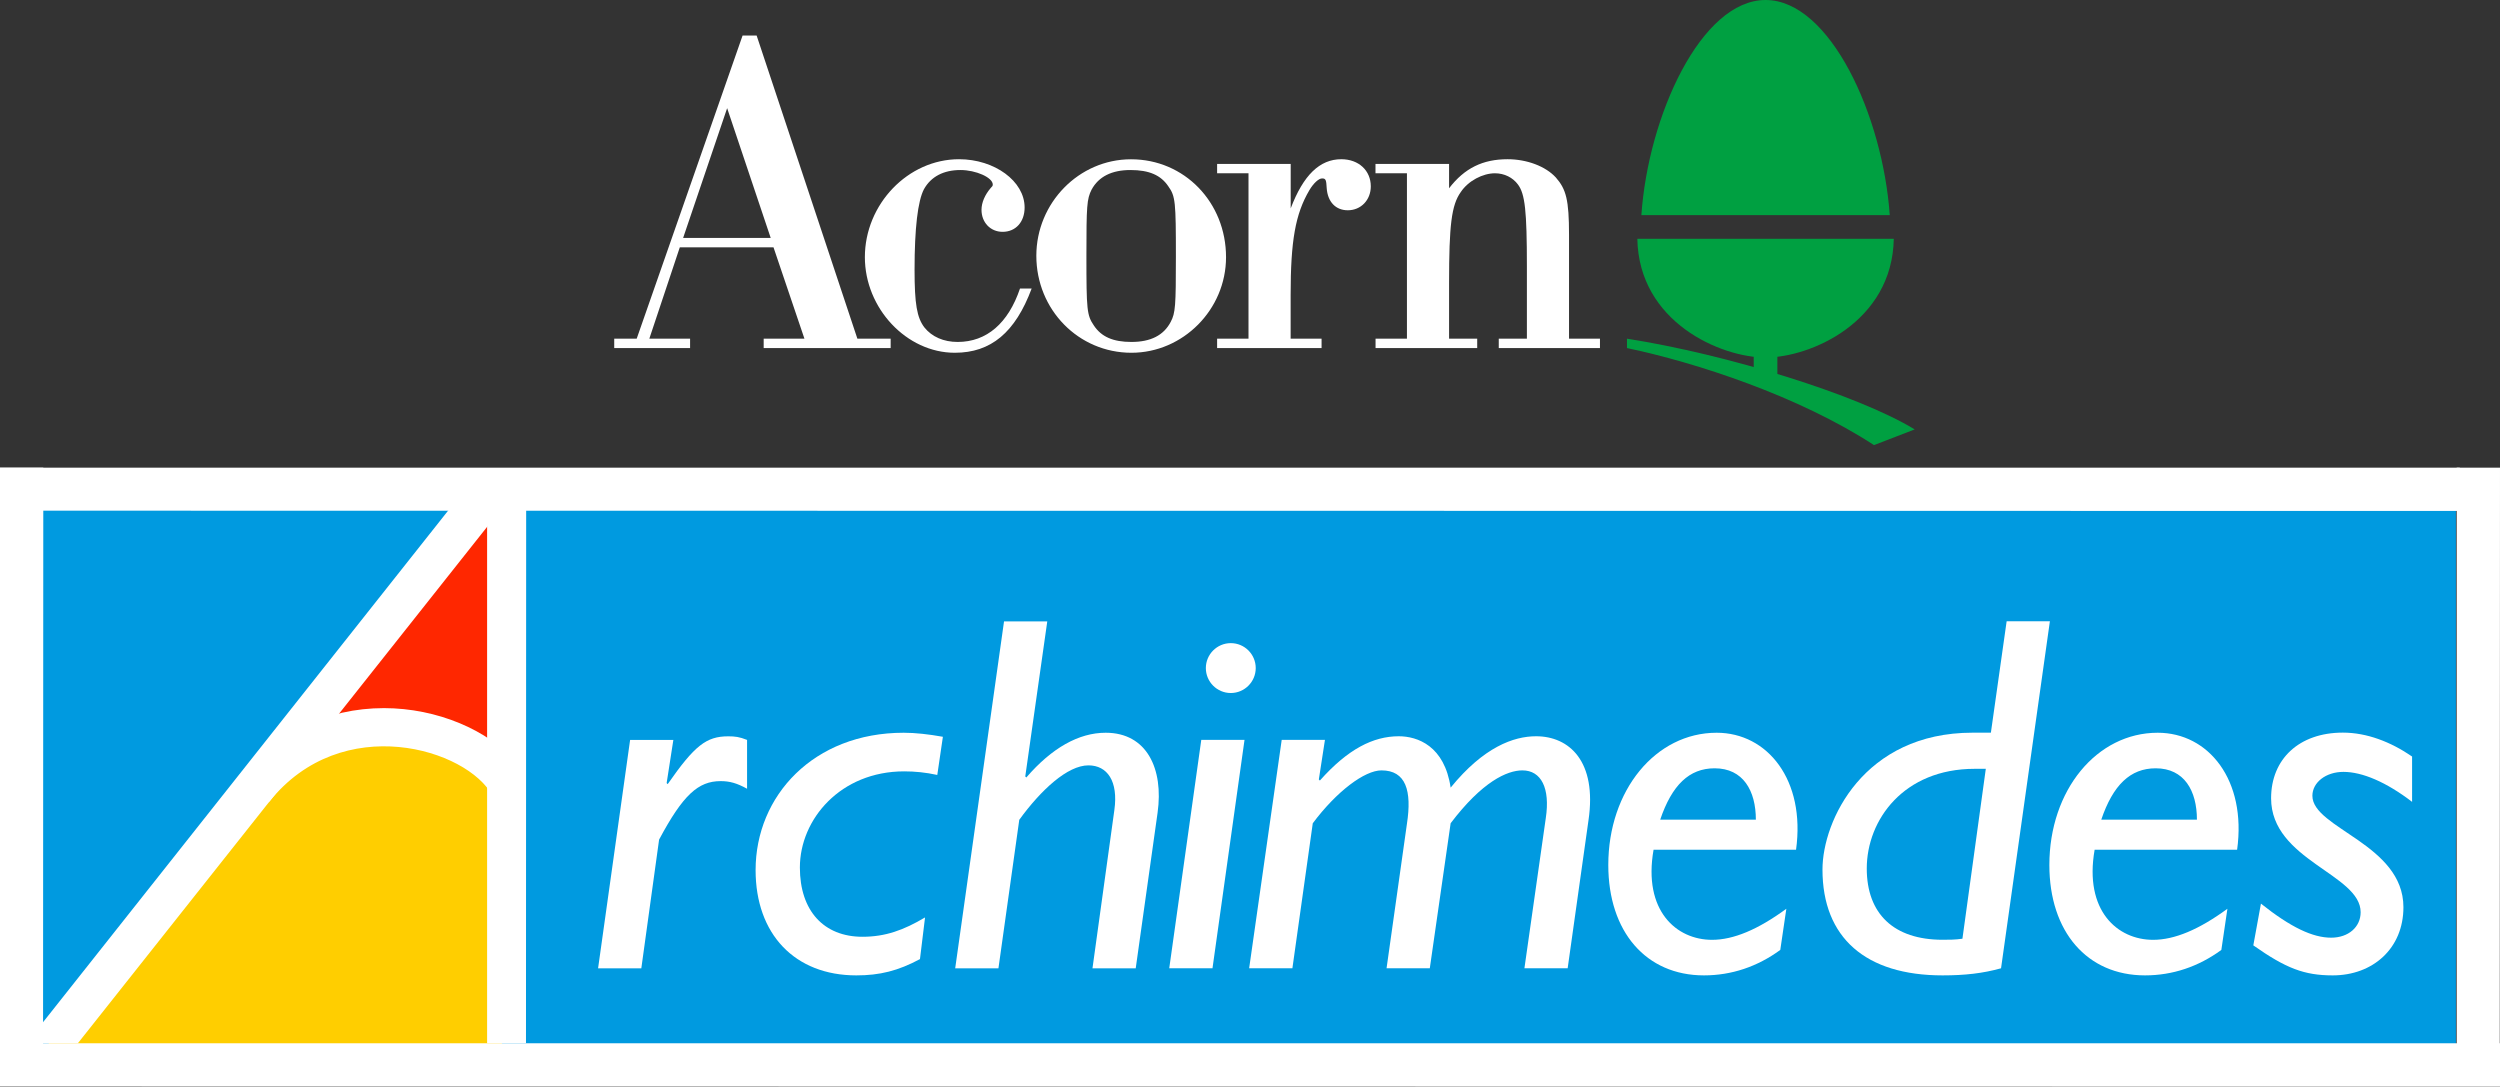 <?xml version="1.0" encoding="utf-8"?>
<!-- Generator: Adobe Illustrator 26.2.1, SVG Export Plug-In . SVG Version: 6.00 Build 0)  -->
<svg version="1.1" id="Layer_1" xmlns="http://www.w3.org/2000/svg" xmlns:xlink="http://www.w3.org/1999/xlink" x="0px" y="0px"
	 viewBox="0 0 3839 1668.5" style="enable-background:new 0 0 3839 1668.5;" xml:space="preserve">
<rect x="0" y="0" width="3839" height="1668.5" fill="#333333" stroke="none"/>
<style type="text/css">
	.st0{fill:#00A041;}
	.st1{fill:#FFFFFF;}
	.st2{fill:#FFCE00;}
	.st3{fill:#FF2700;}
	.st4{fill:#009AE0;}
</style>
<g>
	<rect y="762" class="st4" width="3771.3" height="873.2"/>
	<g>
		<g>
			<g>
				<g>
					<path class="st1" d="M1023.7,1202.5l1.6,1.6c41.4-59.4,59.4-73.4,93-73.4c10.2,0,17.2,0.8,28.9,5.5v75
						c-15.6-8.6-26.6-11.7-40.6-11.7c-34.4,0-57.8,21.1-94.5,89.8l-27.3,197.7h-66.4l49.2-350.8h66.4L1023.7,1202.5z"/>
					<path class="st1" d="M1412.7,1472.8c-33.6,18-61.7,25-97.7,25c-94.5,0-154.7-63.3-154.7-161.7c0-114.1,89.1-210.9,227.4-210.9
						c18,0,38.3,2.3,60.2,6.2l-8.6,58.6c-18-3.9-34.4-5.5-50.8-5.5c-97.7,0-160.2,73.4-160.2,147.7c0,66.4,36.7,106.3,96.1,106.3
						c35.2,0,63.3-10.2,96.1-29.7L1412.7,1472.8z"/>
					<path class="st1" d="M1574.4,1192.3l1.6,1.6c39.1-45.3,80.5-68.7,121.9-68.7c63.3,0,89.1,55.5,79.7,122.7l-33.6,239.1h-66.4
						l33.6-243c6.3-44.5-10.9-68.7-39.8-68.7c-32,0-72.7,37.5-106.2,83.6l-32,228.1h-66.4l75-532.8h66.4L1574.4,1192.3z"/>
					<path class="st1" d="M1861.9,1486.9h-66.4l49.2-350.8h66.4L1861.9,1486.9z M1928.3,1025.9c0,21.1-17.2,38.3-38.3,38.3
						c-21.1,0-38.3-17.2-38.3-38.3c0-21.1,17.2-38.3,38.3-38.3C1911.2,987.6,1928.3,1004.8,1928.3,1025.9z"/>
					<path class="st1" d="M2025.2,1197l1.6,1.6c43-48.4,82-68,121.1-68c28.9,0,70.3,14.8,79.7,78.9c50.8-62.5,96.9-78.9,131.2-78.9
						c50.8,0,93.8,38.3,80.5,128.9l-32,227.4h-66.4l32.8-230.5c7-46.1-7-73.4-35.9-73.4c-23.4,0-61.7,17.2-110.2,81.2l-32,222.7
						h-66.4l31.3-221.9c7.8-50.8-1.6-82-39.1-82c-25.8,0-68.7,32-105.5,81.2l-31.3,222.7h-66.4l50-350.8h66.4L2025.2,1197z"/>
					<path class="st1" d="M2733.8,1458.7c-35.2,25.8-75,39.1-117.2,39.1c-89.1,0-146.9-67.2-146.9-169.5
						c0-114.8,72.7-203.1,166.4-203.1c78.1,0,136.7,72.7,121.9,179.7h-218.8c-16.4,93.8,35.2,138.3,89.8,138.3
						c32.8,0,70.3-15.6,114.1-47.7L2733.8,1458.7z M2696.3,1258.7c0-44.5-19.5-78.9-63.3-78.9c-39.1,0-65.6,25.8-83.6,78.9H2696.3z"
						/>
					<path class="st1" d="M3072.8,1486.9c-28.1,7.8-55.5,10.9-89.8,10.9c-118,0-184.4-57.8-184.4-162.5c0-75,63.3-210.2,230.5-210.2
						h28.1l24.2-171.1h66.4L3072.8,1486.9z M3049.4,1180.6h-17.2c-108.6,0-165.6,78.1-165.6,153.1c0,69.5,41.4,109.4,116.4,109.4
						c10.2,0,19.5,0,30.5-1.6L3049.4,1180.6z"/>
					<path class="st1" d="M3411.1,1458.7c-35.2,25.8-75,39.1-117.2,39.1c-89.1,0-146.9-67.2-146.9-169.5
						c0-114.8,72.7-203.1,166.4-203.1c78.1,0,136.7,72.7,121.9,179.7h-218.8c-16.4,93.8,35.2,138.3,89.8,138.3
						c32.8,0,70.3-15.6,114.1-47.7L3411.1,1458.7z M3373.6,1258.7c0-44.5-19.5-78.9-63.3-78.9c-39.1,0-65.6,25.8-83.6,78.9H3373.6z"
						/>
					<path class="st1" d="M3704.1,1231.4c-39.8-30.5-76.6-46.1-105.5-46.1c-27.3,0-47.7,16.4-47.7,36.7c0,50,139.8,74.2,139.8,171.1
						c0,63.3-46.9,104.7-108.6,104.7c-43.7,0-71.9-10.9-121.9-46.1l11.7-64.1c46.1,36.7,79.7,52.3,107.8,52.3
						c26.6,0,45.3-16.4,45.3-39.1c0-58.6-137.5-79.7-137.5-175c0-60.2,43-100.8,110.2-100.8c36.7,0,73.4,14.1,106.3,36.7V1231.4z"/>
				</g>
				<polygon class="st2" points="283.7,1645.8 53.3,1628.9 443.2,1151.5 628.8,1111.4 781.2,1201.8 769.6,1645.8 				"/>
				<polygon class="st3" points="438.5,1134.7 559.2,953.4 776,731.8 781.2,1201.8 602.7,1102.3 				"/>
				<path class="st1" d="M413.7,1230.9c111.6-139.6,304.3-80.9,342.5-8.9c0,0,42.1-43.7,35.8-51.2c-41.2-49.5-121.1-83.4-202.3-83.4
					c-87.9,0-166.7,38-221.8,106.9l-78.8,98.6L413.7,1230.9z"/>
				<polygon class="st1" points="0,718.1 0,1645.8 66.1,1645.8 66.5,718.1 				"/>
				<polygon class="st1" points="3772.5,718.1 3772.5,1645.8 3838.6,1645.8 3839,718.1 				"/>
				<polygon class="st1" points="3777.2,718.1 0,718.1 0,784.2 3777.2,784.6 				"/>
				<polygon class="st1" points="3839,1602 0,1602 0,1668.1 3839,1668.5 				"/>
			</g>
		</g>
		<g>
			<polygon class="st1" points="734.9,725.1 40.5,1602 119.6,1602 808.1,733.2 781.2,733.1 			"/>
		</g>
		<polygon class="st1" points="807.7,1602 808,728.6 748,728.3 748,1602 		"/>
	</g>
	<g>
		<path class="st0" d="M2901.9,330.4C2891.3,177.8,2810.2,0,2711.2,0v0c-99,0-180.2,177.8-190.7,330.4H2901.9z"/>
		<path class="st0" d="M2514.3,366.7c2.3,128.1,128.2,182.3,196.9,182.3c68.7,0,194.6-54.2,196.9-182.3H2514.3z"/>
		
			<rect x="2683.5" y="544.6" transform="matrix(-1.836970e-16 1 -1 -1.836970e-16 3273.916 -2148.476)" class="st0" width="55.4" height="36.3"/>
		<path class="st0" d="M2498.4,520.1l0,14.4c104.9,21.9,263.7,73.5,379.3,149l62.5-24.1C2852.9,606.1,2650.9,543.9,2498.4,520.1z"/>
		<g>
			<g>
				<path class="st1" d="M1043.9,379.8l-46.8,140.3h62.6v14.4H943.2v-14.4h34.5l162.6-465.5h21.6l154.7,465.5h51.1v14.4h-195v-14.4
					h62.6l-47.5-140.3H1043.9z M1116.6,166.1l-67.6,199.3h134.5L1116.6,166.1z"/>
				<path class="st1" d="M1584.2,443.1c-25.2,67.6-62.6,98.6-118,98.6c-74.1,0-138.1-68.3-138.1-146.8
					c0-81.3,66.2-150.4,144.6-150.4c54.7,0,100.7,33.8,100.7,74.1c0,22.3-13.7,37.4-33.8,37.4c-18.7,0-32.4-14.4-32.4-33.8
					c0-10.8,5-23,14.4-33.8c2.2-2.2,2.9-2.9,2.9-5c0-10.8-25.9-22.3-49.6-22.3c-25.9,0-45.3,10.1-56.1,29.5
					c-9.4,18-14.4,59.7-14.4,123.7c0,52.5,3.6,73.4,15.1,88.5c11.5,14.4,29.5,22.3,51.1,22.3c44.6,0,77.7-28.8,95.7-82H1584.2z"/>
				<path class="st1" d="M1882.7,394.9c0,80.6-66.2,146.8-145.3,146.8c-81.3,0-146-66.2-146-148.9c0-81.3,65.5-148.2,145.3-148.2
					C1818.7,244.5,1882.7,310.7,1882.7,394.9z M1676.2,291.3c-7.2,14.4-7.9,24.5-7.9,101.4c0,83.5,0.7,91.4,11.5,107.2
					c11.5,17.3,29.5,25.2,57.6,25.2c29.5,0,49.6-10.1,60.4-30.9c7.2-13.7,7.9-24.5,7.9-100c0-84.2-0.7-92.8-11.5-107.9
					c-11.5-17.3-29.5-25.2-58.3-25.2C1707.2,261.1,1687,271.2,1676.2,291.3z"/>
				<path class="st1" d="M1917.2,266.1H1869v-14.4h113v68.3c19.4-51.1,44.6-75.5,77.7-75.5c26.6,0,45.3,17.3,45.3,41.7
					c0,20.9-15.1,36.7-35.3,36.7c-18.7,0-30.9-13-32.4-33.8c-0.7-13-1.4-15.1-7.2-15.1c-5,0-13,7.2-19.4,18
					c-21.6,36.7-28.8,77.7-28.8,161.2v66.9h47.5v14.4H1869v-14.4h48.2V266.1z"/>
				<path class="st1" d="M2160.4,266.1h-48.2v-14.4h113v37.4c23.7-30.9,51.8-44.6,89.9-44.6c29.5,0,58.3,10.8,74.1,28.1
					c15.8,18,20.2,34.5,20.2,87.8v159.7h47.5v14.4h-155.4v-14.4h43.2V409.3c0-85.6-2.9-111.5-13.7-125.9
					c-7.9-10.8-20.9-17.3-35.3-17.3c-18.7,0-41,11.5-52.5,28.8c-14.4,20.1-18,51.1-18,139.6v85.6h43.2v14.4h-156.1v-14.4h48.2V266.1
					z"/>
			</g>
		</g>
	</g>
</g>
</svg>
